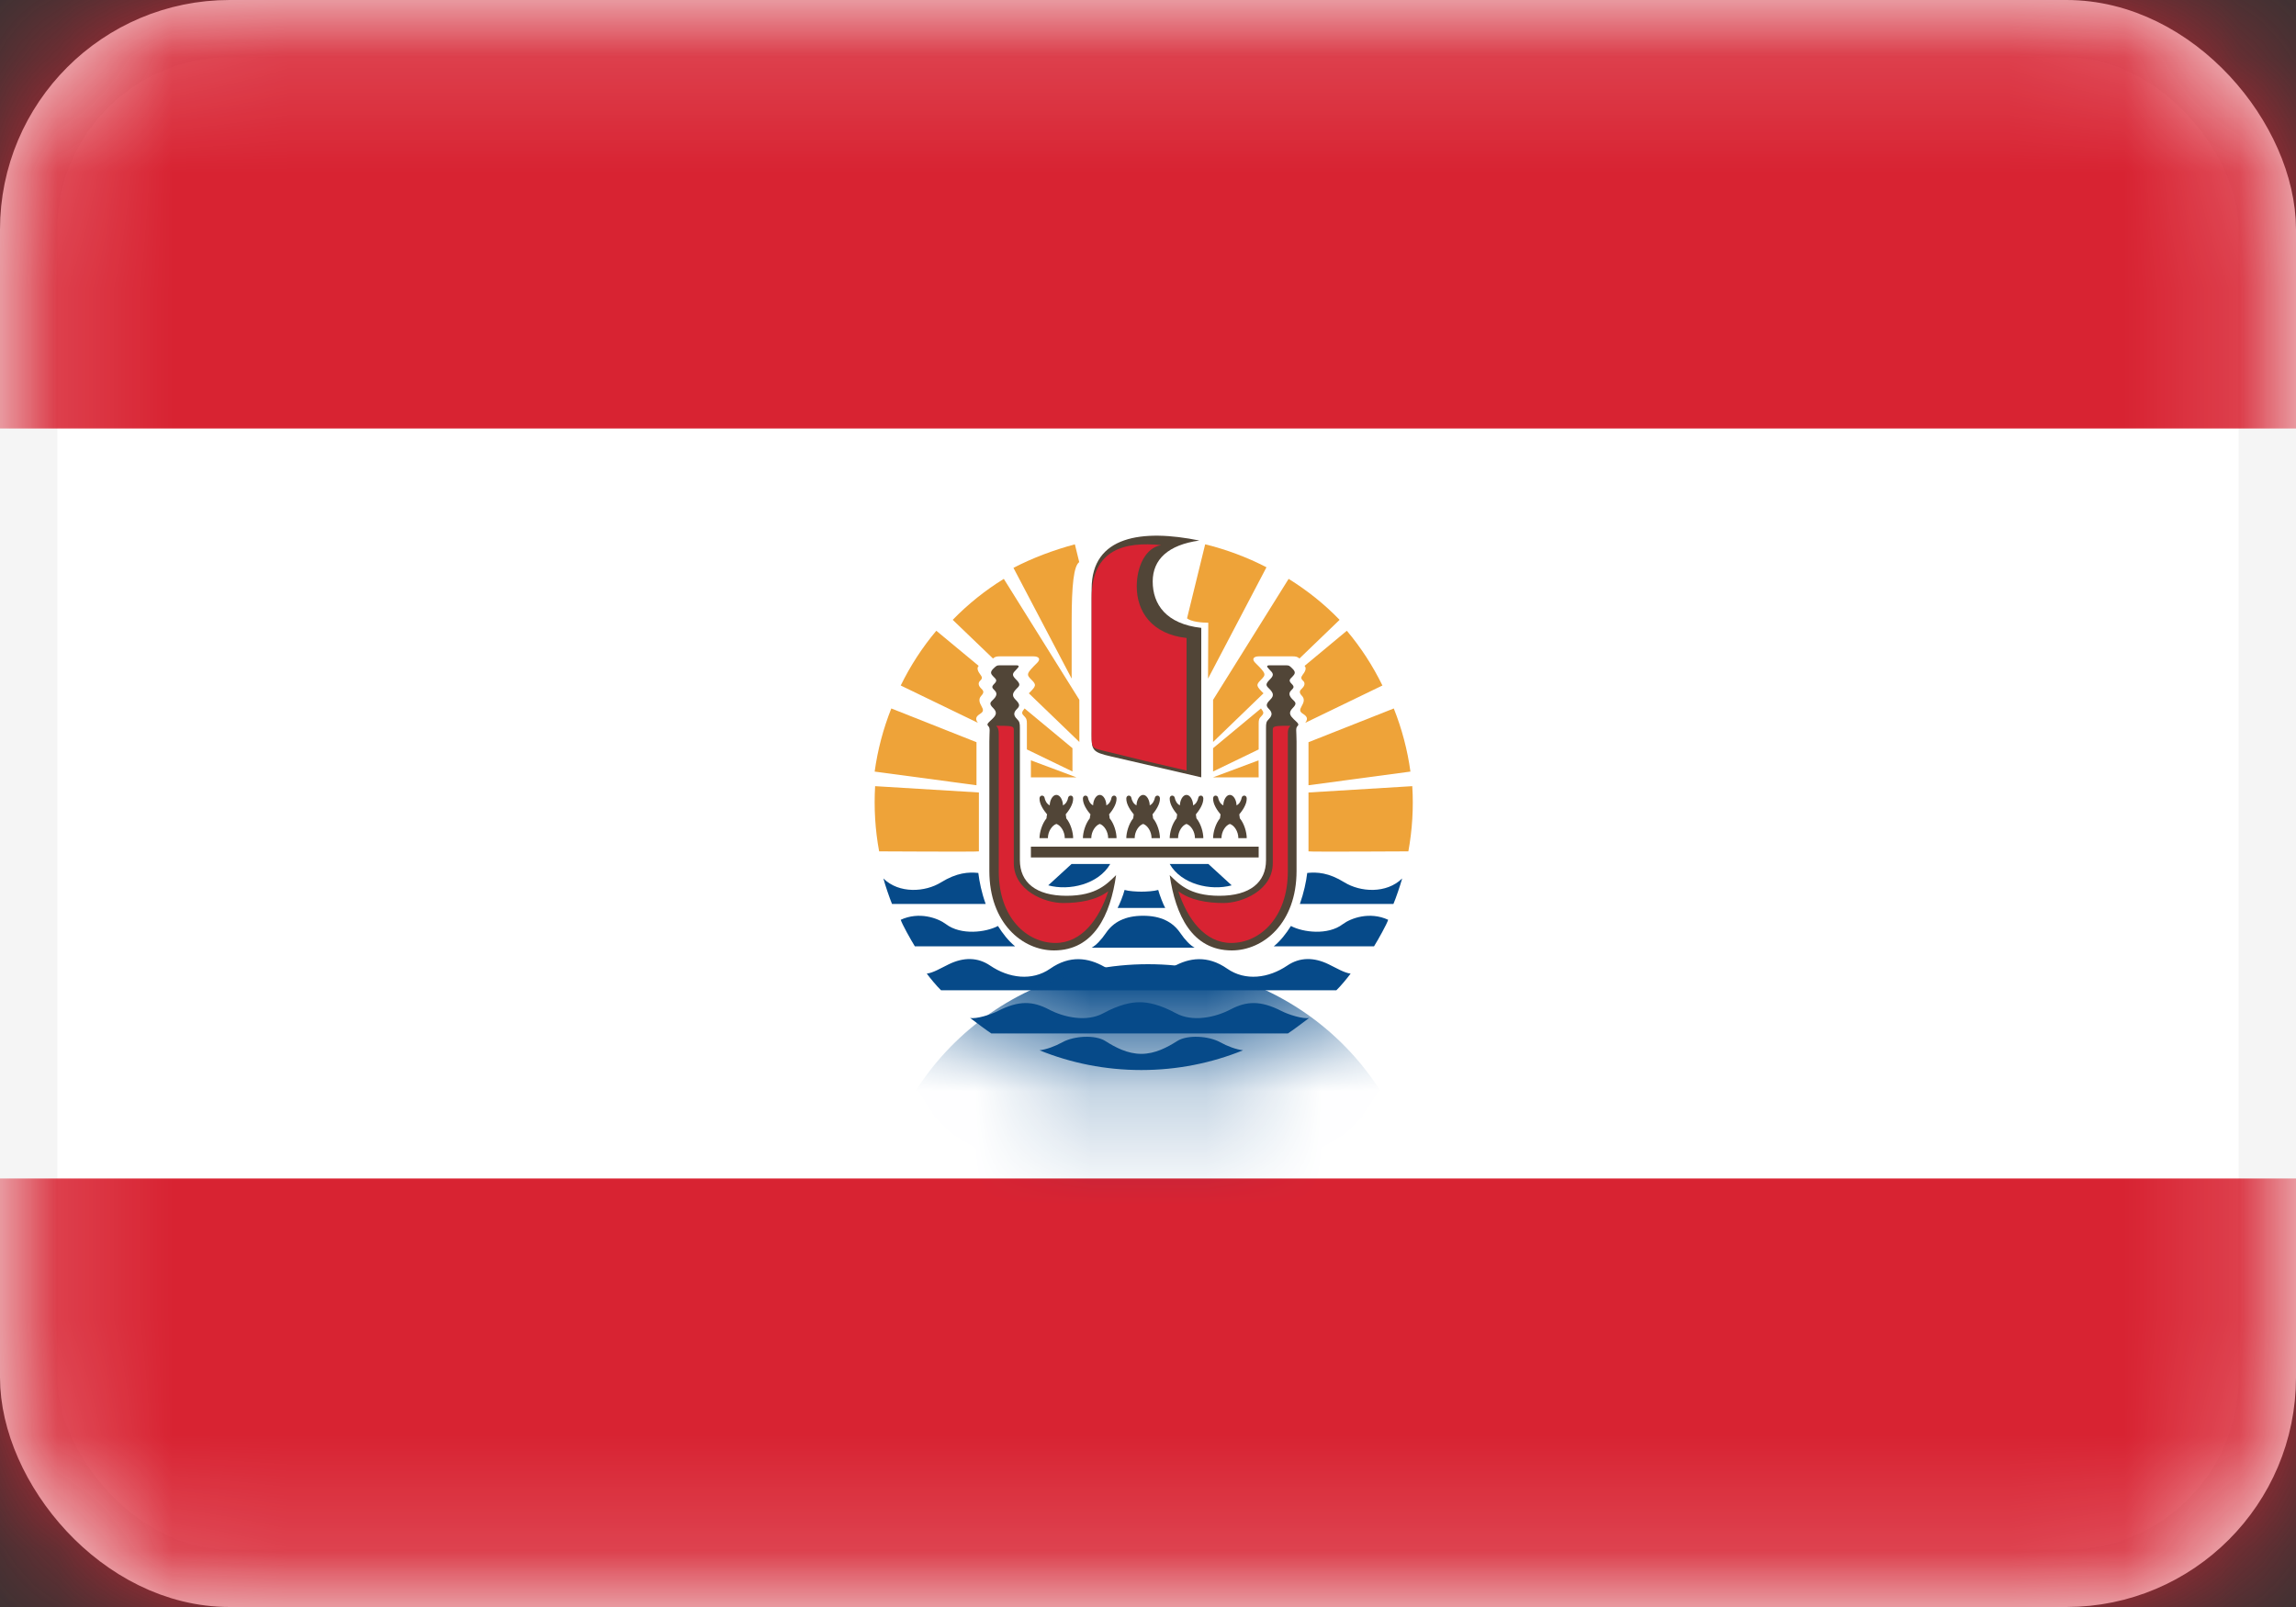 <svg width="20" height="14" viewBox="0 0 20 14" fill="none" xmlns="http://www.w3.org/2000/svg">
<rect x="0" y="0" width="20" height="14" fill="#333333" stroke="none"/>
<rect x="0.25" y="0.25" width="19.5" height="13.5" rx="1.75" fill="white" stroke="#F5F5F5" stroke-width="0.5"/>
<mask id="mask0_11425_87803" style="mask-type:luminance" maskUnits="userSpaceOnUse" x="0" y="0" width="20" height="14">
<rect x="0.25" y="0.25" width="19.5" height="13.5" rx="1.75" fill="white" stroke="white" stroke-width="0.5"/>
</mask>
<g mask="url(#mask0_11425_87803)">
<path fill-rule="evenodd" clip-rule="evenodd" d="M0 3.733H20V0H0V3.733Z" fill="#D82332"/>
<path fill-rule="evenodd" clip-rule="evenodd" d="M0 14H20V10.267H0V14Z" fill="#D82332"/>
<path fill-rule="evenodd" clip-rule="evenodd" d="M9.334 7.527L9.131 7.713C9.314 7.763 9.569 7.704 9.671 7.527H9.334Z" fill="#064A89"/>
<path fill-rule="evenodd" clip-rule="evenodd" d="M7.695 7.653C7.832 7.788 8.06 7.772 8.197 7.687C8.335 7.602 8.436 7.596 8.522 7.605C8.531 7.681 8.551 7.779 8.586 7.875H7.77C7.75 7.826 7.71 7.711 7.695 7.653Z" fill="#064A89"/>
<path fill-rule="evenodd" clip-rule="evenodd" d="M7.846 8.013C8.006 7.939 8.17 7.998 8.24 8.051C8.371 8.15 8.587 8.123 8.693 8.067C8.734 8.132 8.783 8.196 8.842 8.244H7.969C7.934 8.188 7.857 8.05 7.846 8.013Z" fill="#064A89"/>
<path fill-rule="evenodd" clip-rule="evenodd" d="M11.641 8.627C11.68 8.589 11.732 8.526 11.765 8.482C11.709 8.475 11.644 8.435 11.574 8.401C11.445 8.338 11.322 8.338 11.213 8.412C11.051 8.522 10.848 8.549 10.69 8.439C10.517 8.318 10.356 8.345 10.221 8.421C10.086 8.497 10 8.502 9.919 8.502C9.838 8.502 9.752 8.497 9.617 8.421C9.482 8.345 9.321 8.318 9.148 8.439C8.99 8.549 8.787 8.522 8.625 8.412C8.516 8.338 8.393 8.338 8.264 8.401C8.194 8.435 8.129 8.475 8.073 8.482C8.106 8.526 8.158 8.589 8.197 8.627H11.641Z" fill="#064A89"/>
<path fill-rule="evenodd" clip-rule="evenodd" d="M11.219 9.003C11.255 8.98 11.354 8.906 11.404 8.868C11.35 8.879 11.226 8.84 11.163 8.808C10.978 8.713 10.856 8.722 10.719 8.794C10.581 8.866 10.387 8.904 10.245 8.828C10.103 8.751 10.002 8.731 9.927 8.731C9.853 8.731 9.751 8.751 9.609 8.828C9.467 8.904 9.273 8.866 9.136 8.794C8.998 8.722 8.877 8.713 8.692 8.808C8.628 8.84 8.505 8.879 8.45 8.868C8.5 8.906 8.599 8.98 8.635 9.003H11.219Z" fill="#064A89"/>
<path fill-rule="evenodd" clip-rule="evenodd" d="M10.406 8.256C10.368 8.236 10.323 8.189 10.282 8.129C10.216 8.032 10.113 7.978 9.957 7.978C9.802 7.978 9.698 8.032 9.633 8.129C9.592 8.189 9.547 8.236 9.509 8.256H10.406Z" fill="#064A89"/>
<path fill-rule="evenodd" clip-rule="evenodd" d="M10.15 7.91C10.134 7.883 10.101 7.798 10.089 7.753C10.053 7.764 9.983 7.768 9.943 7.768C9.902 7.768 9.832 7.764 9.796 7.753C9.785 7.798 9.751 7.883 9.735 7.91H10.15Z" fill="#064A89"/>
<path fill-rule="evenodd" clip-rule="evenodd" d="M10.526 7.527L10.729 7.713C10.545 7.763 10.29 7.704 10.189 7.527H10.526Z" fill="#064A89"/>
<path fill-rule="evenodd" clip-rule="evenodd" d="M12.214 7.653C12.076 7.788 11.849 7.772 11.711 7.687C11.574 7.602 11.473 7.596 11.387 7.605C11.378 7.681 11.357 7.779 11.323 7.875H12.138C12.159 7.826 12.198 7.711 12.214 7.653Z" fill="#064A89"/>
<path fill-rule="evenodd" clip-rule="evenodd" d="M12.092 8.013C11.932 7.939 11.768 7.998 11.697 8.051C11.567 8.15 11.351 8.123 11.245 8.067C11.204 8.132 11.155 8.196 11.096 8.244H11.969C12.004 8.188 12.081 8.05 12.092 8.013Z" fill="#064A89"/>
<path fill-rule="evenodd" clip-rule="evenodd" d="M10.828 9.15C10.554 9.261 10.255 9.322 9.942 9.322C9.628 9.322 9.329 9.261 9.055 9.15C9.114 9.143 9.191 9.115 9.254 9.08C9.355 9.024 9.54 9.013 9.628 9.069C9.716 9.125 9.822 9.181 9.942 9.181C10.061 9.181 10.167 9.125 10.255 9.069C10.343 9.013 10.528 9.024 10.629 9.08C10.692 9.115 10.769 9.143 10.828 9.15Z" fill="#064A89"/>
<path fill-rule="evenodd" clip-rule="evenodd" d="M10.447 4.709C9.953 4.608 9.509 4.666 9.509 5.129C9.509 5.582 9.509 6.256 9.509 6.395C9.509 6.534 9.511 6.552 9.678 6.59C10.038 6.674 10.072 6.682 10.464 6.772V5.47C10.158 5.436 10.041 5.265 10.041 5.066C10.041 4.873 10.176 4.747 10.447 4.709Z" fill="#514537"/>
<path fill-rule="evenodd" clip-rule="evenodd" d="M9.181 8.28C8.906 8.28 8.618 8.042 8.618 7.588C8.618 7.135 8.618 6.565 8.618 6.461C8.618 6.359 8.629 6.345 8.605 6.321C8.591 6.307 8.621 6.286 8.641 6.266C8.672 6.236 8.693 6.21 8.652 6.169C8.61 6.128 8.628 6.118 8.654 6.092C8.68 6.066 8.69 6.04 8.665 6.016C8.64 5.991 8.635 5.983 8.662 5.956C8.689 5.929 8.678 5.918 8.655 5.896C8.632 5.873 8.622 5.857 8.65 5.828C8.679 5.8 8.681 5.796 8.714 5.796C8.746 5.796 8.817 5.796 8.849 5.796C8.88 5.796 8.881 5.805 8.854 5.832C8.82 5.866 8.81 5.879 8.849 5.918C8.888 5.957 8.886 5.97 8.861 5.994C8.824 6.031 8.808 6.057 8.845 6.094C8.883 6.132 8.887 6.149 8.858 6.177C8.829 6.206 8.826 6.231 8.858 6.263C8.882 6.287 8.884 6.301 8.884 6.343C8.884 6.601 8.884 7.301 8.884 7.494C8.884 7.687 9.024 7.804 9.29 7.804C9.556 7.804 9.646 7.696 9.722 7.624C9.673 7.97 9.529 8.28 9.181 8.28Z" fill="#514537"/>
<path fill-rule="evenodd" clip-rule="evenodd" d="M9.958 7.178C9.995 7.19 10.031 7.243 10.031 7.302H10.104C10.104 7.252 10.083 7.176 10.044 7.129C10.043 7.117 10.042 7.106 10.039 7.095C10.066 7.062 10.105 7.008 10.104 6.956C10.103 6.923 10.065 6.925 10.06 6.95C10.056 6.972 10.042 7.004 10.015 7.016C10.015 6.974 9.991 6.925 9.958 6.925C9.924 6.925 9.9 6.974 9.9 7.016C9.873 7.004 9.859 6.972 9.855 6.95C9.851 6.925 9.812 6.923 9.811 6.956C9.81 7.008 9.849 7.062 9.876 7.095C9.874 7.106 9.872 7.117 9.871 7.129C9.833 7.176 9.811 7.252 9.811 7.302H9.884C9.884 7.243 9.92 7.19 9.958 7.178Z" fill="#514537"/>
<path fill-rule="evenodd" clip-rule="evenodd" d="M9.58 7.178C9.617 7.19 9.653 7.243 9.653 7.302H9.726C9.726 7.252 9.705 7.176 9.666 7.129C9.665 7.117 9.664 7.106 9.661 7.095C9.688 7.062 9.727 7.008 9.726 6.956C9.726 6.923 9.687 6.925 9.682 6.95C9.679 6.972 9.664 7.004 9.637 7.016C9.637 6.974 9.614 6.925 9.58 6.925C9.546 6.925 9.522 6.974 9.522 7.016C9.495 7.004 9.481 6.972 9.477 6.95C9.473 6.925 9.434 6.923 9.433 6.956C9.432 7.008 9.471 7.062 9.499 7.095C9.496 7.106 9.494 7.117 9.493 7.129C9.455 7.176 9.433 7.252 9.433 7.302H9.506C9.506 7.243 9.543 7.19 9.58 7.178Z" fill="#514537"/>
<path fill-rule="evenodd" clip-rule="evenodd" d="M9.202 7.178C9.239 7.19 9.275 7.243 9.275 7.302H9.348C9.348 7.252 9.327 7.176 9.288 7.129C9.287 7.117 9.286 7.106 9.283 7.095C9.31 7.062 9.349 7.008 9.348 6.956C9.348 6.923 9.309 6.925 9.304 6.95C9.301 6.972 9.286 7.004 9.259 7.016C9.259 6.974 9.236 6.925 9.202 6.925C9.168 6.925 9.144 6.974 9.144 7.016C9.117 7.004 9.103 6.972 9.099 6.95C9.095 6.925 9.056 6.923 9.055 6.956C9.054 7.008 9.094 7.062 9.121 7.095C9.118 7.106 9.116 7.117 9.116 7.129C9.077 7.176 9.055 7.252 9.055 7.302H9.128C9.128 7.243 9.165 7.19 9.202 7.178Z" fill="#514537"/>
<path fill-rule="evenodd" clip-rule="evenodd" d="M10.335 7.178C10.298 7.19 10.262 7.243 10.262 7.302H10.189C10.189 7.252 10.21 7.176 10.249 7.129C10.25 7.117 10.252 7.106 10.254 7.095C10.227 7.062 10.188 7.008 10.189 6.956C10.19 6.923 10.228 6.925 10.233 6.95C10.237 6.972 10.251 7.004 10.278 7.016C10.278 6.974 10.302 6.925 10.335 6.925C10.369 6.925 10.393 6.974 10.393 7.016C10.42 7.004 10.434 6.972 10.438 6.95C10.443 6.925 10.481 6.923 10.482 6.956C10.483 7.008 10.444 7.062 10.417 7.095C10.419 7.106 10.421 7.117 10.422 7.129C10.461 7.176 10.482 7.252 10.482 7.302H10.409C10.409 7.243 10.373 7.19 10.335 7.178Z" fill="#514537"/>
<path fill-rule="evenodd" clip-rule="evenodd" d="M10.713 7.178C10.676 7.19 10.64 7.243 10.64 7.302H10.567C10.567 7.252 10.588 7.176 10.627 7.129C10.628 7.117 10.63 7.106 10.632 7.095C10.605 7.062 10.566 7.008 10.567 6.956C10.568 6.923 10.606 6.925 10.611 6.95C10.615 6.972 10.629 7.004 10.656 7.016C10.656 6.974 10.68 6.925 10.713 6.925C10.747 6.925 10.771 6.974 10.771 7.016C10.798 7.004 10.812 6.972 10.816 6.95C10.821 6.925 10.859 6.923 10.86 6.956C10.861 7.008 10.822 7.062 10.795 7.095C10.797 7.106 10.799 7.117 10.8 7.129C10.839 7.176 10.86 7.252 10.86 7.302H10.787C10.787 7.243 10.751 7.19 10.713 7.178Z" fill="#514537"/>
<path fill-rule="evenodd" clip-rule="evenodd" d="M8.98 7.376H10.964V7.47H8.98V7.376Z" fill="#514537"/>
<path fill-rule="evenodd" clip-rule="evenodd" d="M10.73 8.28C11.005 8.28 11.294 8.042 11.294 7.588C11.294 7.135 11.294 6.565 11.294 6.461C11.294 6.359 11.282 6.345 11.306 6.321C11.32 6.307 11.29 6.286 11.27 6.266C11.24 6.236 11.219 6.21 11.26 6.169C11.301 6.128 11.284 6.118 11.258 6.092C11.232 6.066 11.222 6.04 11.246 6.016C11.271 5.991 11.277 5.983 11.25 5.956C11.223 5.929 11.234 5.918 11.257 5.896C11.279 5.873 11.29 5.857 11.261 5.828C11.233 5.8 11.231 5.796 11.198 5.796C11.165 5.796 11.094 5.796 11.063 5.796C11.031 5.796 11.03 5.805 11.057 5.832C11.091 5.866 11.101 5.879 11.063 5.918C11.024 5.957 11.025 5.97 11.05 5.994C11.088 6.031 11.104 6.057 11.066 6.094C11.028 6.132 11.025 6.149 11.054 6.177C11.082 6.206 11.085 6.231 11.054 6.263C11.029 6.287 11.028 6.301 11.028 6.343C11.028 6.601 11.028 7.301 11.028 7.494C11.028 7.687 10.888 7.804 10.622 7.804C10.356 7.804 10.266 7.696 10.189 7.624C10.239 7.97 10.383 8.28 10.73 8.28Z" fill="#514537"/>
<path fill-rule="evenodd" clip-rule="evenodd" d="M8.98 6.772C8.98 6.772 8.98 6.706 8.98 6.624L9.376 6.772L8.98 6.772Z" fill="#EEA339"/>
<path fill-rule="evenodd" clip-rule="evenodd" d="M8.506 6.841L7.619 6.722C7.645 6.532 7.694 6.348 7.764 6.172L8.506 6.466V6.841Z" fill="#EEA339"/>
<path fill-rule="evenodd" clip-rule="evenodd" d="M10.34 5.387L10.498 4.742C10.682 4.787 10.862 4.854 11.032 4.942L10.523 5.912L10.525 5.425C10.466 5.425 10.376 5.416 10.34 5.387Z" fill="#EEA339"/>
<path fill-rule="evenodd" clip-rule="evenodd" d="M8.527 6.904L7.623 6.849C7.612 7.038 7.623 7.229 7.658 7.417C7.658 7.417 8.527 7.422 8.527 7.417V6.904Z" fill="#EEA339"/>
<path fill-rule="evenodd" clip-rule="evenodd" d="M8.518 6.297C8.489 6.259 8.507 6.238 8.539 6.218C8.57 6.198 8.566 6.182 8.55 6.153C8.534 6.124 8.519 6.092 8.548 6.061C8.577 6.03 8.566 6.016 8.543 5.994C8.521 5.971 8.519 5.947 8.539 5.929C8.559 5.911 8.555 5.897 8.541 5.879C8.528 5.861 8.501 5.825 8.525 5.801L8.156 5.495C8.034 5.64 7.93 5.8 7.846 5.972L8.518 6.297Z" fill="#EEA339"/>
<path fill-rule="evenodd" clip-rule="evenodd" d="M9.402 6.464L8.962 6.04C9.024 5.978 9.031 5.968 8.987 5.924C8.939 5.876 8.937 5.871 9.035 5.774C9.068 5.741 9.049 5.718 9.002 5.718C8.955 5.718 8.737 5.718 8.712 5.718C8.687 5.718 8.668 5.719 8.65 5.737L8.299 5.4C8.433 5.262 8.582 5.143 8.744 5.043L9.402 6.097V6.464Z" fill="#EEA339"/>
<path fill-rule="evenodd" clip-rule="evenodd" d="M8.945 6.529C8.945 6.423 8.945 6.319 8.945 6.304C8.945 6.272 8.943 6.26 8.918 6.235C8.893 6.211 8.905 6.199 8.925 6.172L9.342 6.518V6.721L8.945 6.529Z" fill="#EEA339"/>
<path fill-rule="evenodd" clip-rule="evenodd" d="M9.335 5.912C9.335 5.71 9.335 5.523 9.335 5.415C9.335 5.091 9.354 4.93 9.401 4.897L9.363 4.742C9.178 4.792 8.998 4.859 8.828 4.947L9.335 5.912Z" fill="#EEA339"/>
<path fill-rule="evenodd" clip-rule="evenodd" d="M10.964 6.772C10.964 6.772 10.963 6.706 10.963 6.624L10.567 6.772L10.964 6.772Z" fill="#EEA339"/>
<path fill-rule="evenodd" clip-rule="evenodd" d="M11.398 6.841L12.286 6.722C12.26 6.532 12.211 6.348 12.141 6.172L11.398 6.466V6.841Z" fill="#EEA339"/>
<path fill-rule="evenodd" clip-rule="evenodd" d="M11.398 6.904L12.302 6.849C12.314 7.038 12.302 7.229 12.268 7.417C12.268 7.417 11.398 7.422 11.398 7.417V6.904Z" fill="#EEA339"/>
<path fill-rule="evenodd" clip-rule="evenodd" d="M11.37 6.297C11.399 6.259 11.381 6.238 11.349 6.218C11.318 6.198 11.322 6.182 11.338 6.153C11.354 6.124 11.37 6.092 11.34 6.061C11.311 6.03 11.322 6.016 11.345 5.994C11.367 5.971 11.37 5.947 11.349 5.929C11.329 5.911 11.334 5.897 11.347 5.879C11.361 5.861 11.387 5.825 11.364 5.801L11.732 5.495C11.854 5.64 11.958 5.8 12.042 5.972L11.37 6.297Z" fill="#EEA339"/>
<path fill-rule="evenodd" clip-rule="evenodd" d="M10.567 6.464L11.006 6.04C10.944 5.978 10.938 5.968 10.982 5.924C11.03 5.876 11.032 5.871 10.934 5.774C10.901 5.741 10.92 5.718 10.967 5.718C11.014 5.718 11.232 5.718 11.257 5.718C11.281 5.718 11.301 5.719 11.319 5.737L11.669 5.4C11.536 5.262 11.386 5.143 11.225 5.043L10.567 6.097V6.464Z" fill="#EEA339"/>
<path fill-rule="evenodd" clip-rule="evenodd" d="M10.964 6.529C10.964 6.423 10.964 6.319 10.964 6.304C10.964 6.272 10.966 6.26 10.991 6.235C11.015 6.211 11.003 6.199 10.984 6.172L10.567 6.518V6.721L10.964 6.529Z" fill="#EEA339"/>
<path fill-rule="evenodd" clip-rule="evenodd" d="M8.677 6.323C8.693 6.338 8.7 6.354 8.7 6.392C8.7 6.43 8.7 7.265 8.7 7.593C8.7 7.993 8.943 8.215 9.194 8.215C9.424 8.215 9.575 8.006 9.654 7.764C9.552 7.842 9.403 7.867 9.261 7.867C9.097 7.867 8.831 7.757 8.831 7.519C8.831 7.299 8.831 6.484 8.831 6.354C8.831 6.323 8.799 6.323 8.677 6.323Z" fill="#D82332"/>
<path fill-rule="evenodd" clip-rule="evenodd" d="M10.115 4.749C9.801 4.717 9.509 4.782 9.509 5.209C9.509 5.658 9.509 6.206 9.509 6.344C9.509 6.533 9.494 6.511 9.655 6.551C9.948 6.623 9.981 6.632 10.336 6.713V5.558C10.033 5.525 9.902 5.328 9.902 5.109C9.902 4.935 9.979 4.771 10.115 4.749Z" fill="#D82332"/>
<path fill-rule="evenodd" clip-rule="evenodd" d="M11.241 6.323C11.225 6.338 11.218 6.354 11.218 6.392C11.218 6.43 11.218 7.265 11.218 7.593C11.218 7.993 10.975 8.215 10.725 8.215C10.495 8.215 10.343 8.006 10.264 7.764C10.366 7.842 10.515 7.867 10.657 7.867C10.821 7.867 11.087 7.757 11.087 7.519C11.087 7.299 11.087 6.484 11.087 6.354C11.087 6.323 11.119 6.323 11.241 6.323Z" fill="#D82332"/>
<mask id="mask1_11425_87803" style="mask-type:luminance" maskUnits="userSpaceOnUse" x="7" y="4" width="6" height="6">
<path fill-rule="evenodd" clip-rule="evenodd" d="M10 9.333C11.315 9.333 12.381 8.289 12.381 7C12.381 5.711 11.315 4.667 10 4.667C8.685 4.667 7.619 5.711 7.619 7C7.619 8.289 8.685 9.333 10 9.333Z" fill="white"/>
</mask>
<g mask="url(#mask1_11425_87803)">
<path fill-rule="evenodd" clip-rule="evenodd" d="M10 13.067C11.315 13.067 12.381 12.022 12.381 10.733C12.381 9.445 11.315 8.4 10 8.4C8.685 8.4 7.619 9.445 7.619 10.733C7.619 12.022 8.685 13.067 10 13.067Z" fill="#064A89"/>
</g>
</g>
</svg>
